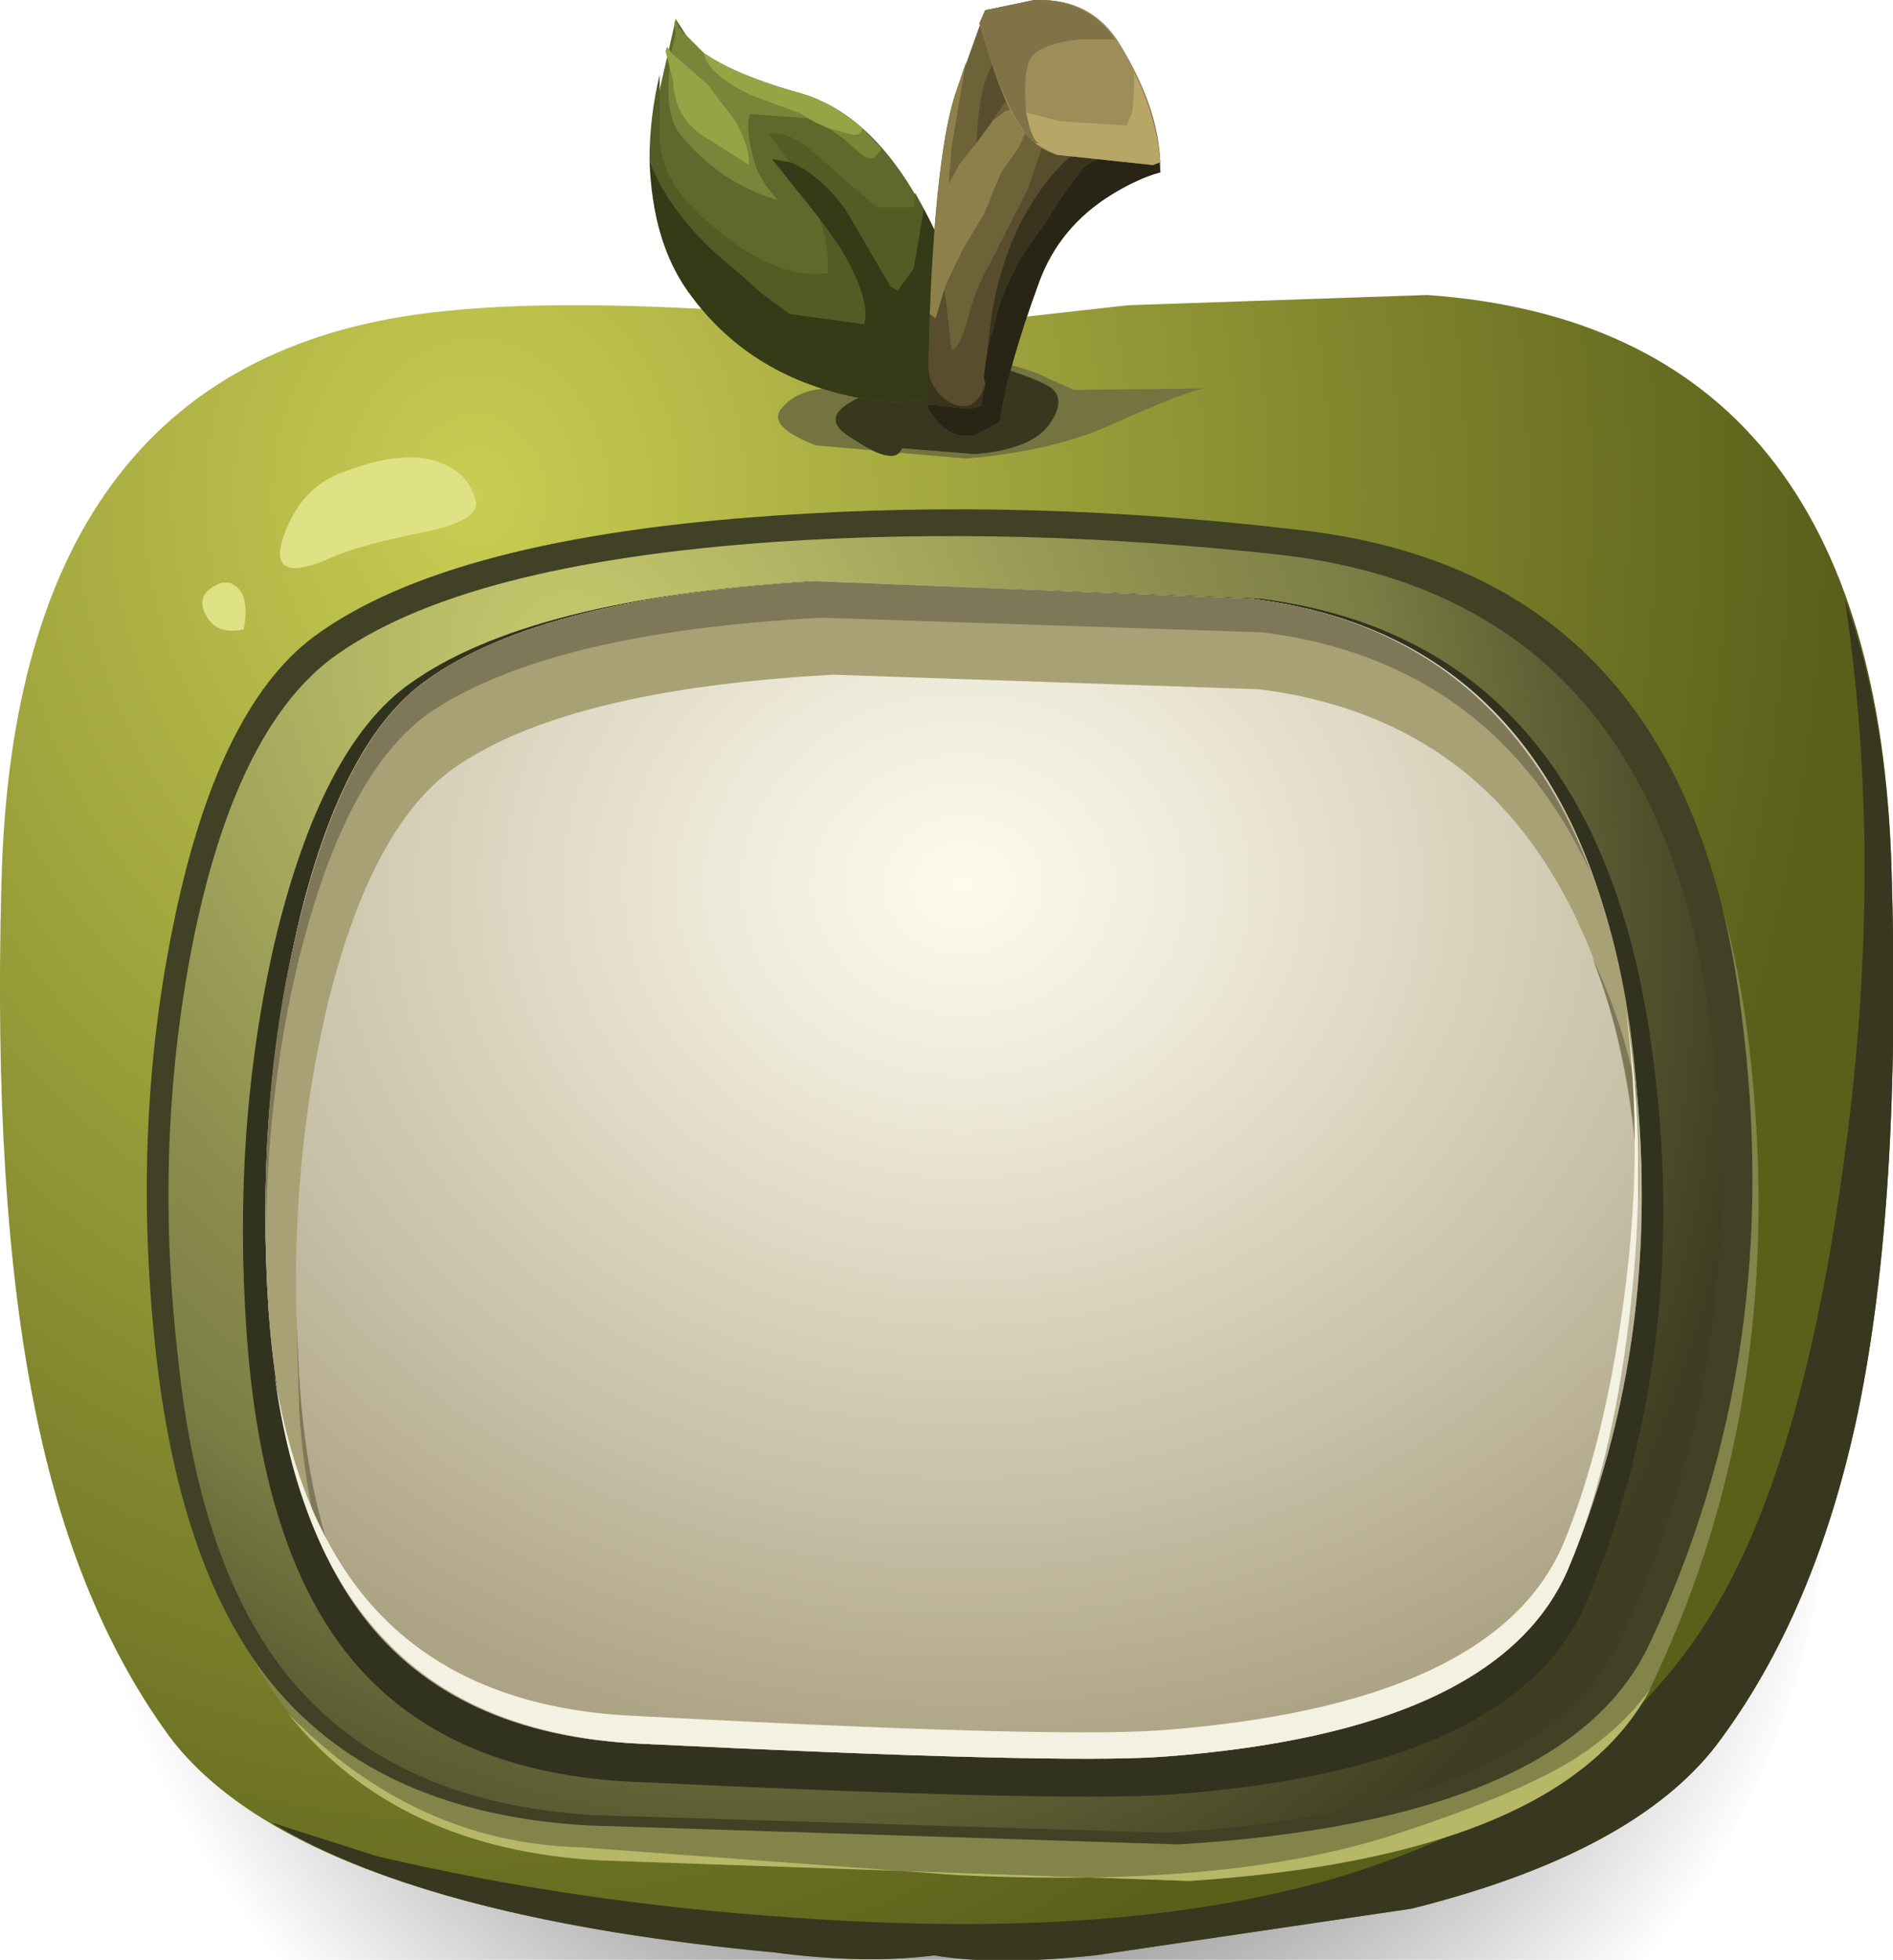 <?xml version="1.0" encoding="UTF-8" standalone="no"?>
<svg xmlns:xlink="http://www.w3.org/1999/xlink" height="67.1px" width="64.85px" xmlns="http://www.w3.org/2000/svg">
  <g transform="matrix(1.0, 0.0, 0.0, 1.0, 0.0, 0.0)">
    <use height="78.2" transform="matrix(1.0, 0.0, 0.0, 1.0, 0.0, 0.0)" width="64.85" xlink:href="#shape0"/>
    <use height="0.0" id="price_tag_pt" transform="matrix(1.0, 0.0, 0.0, 1.0, 32.4, 77.8)" width="0.0" xlink:href="#sprite0"/>
  </g>
  <defs>
    <g id="shape0" transform="matrix(1.0, 0.0, 0.0, 1.0, 0.0, 0.0)">
      <path d="M32.3 20.85 Q44.85 20.85 53.8 29.25 62.65 37.65 62.65 49.5 62.65 61.4 53.8 69.8 44.85 78.2 32.3 78.2 19.75 78.2 10.85 69.8 2.0 61.4 2.0 49.5 2.0 37.65 10.85 29.25 19.75 20.85 32.3 20.85" fill="url(#gradient0)" fill-rule="evenodd" stroke="none"/>
      <path d="M0.05 30.2 Q0.5 12.1 15.25 10.65 19.0 10.25 25.35 10.65 L31.95 11.2 38.65 10.45 48.9 10.1 Q64.3 11.2 64.8 29.8 65.15 41.1 63.65 48.35 62.2 55.25 58.8 59.75 55.95 63.45 48.35 65.35 L37.5 66.95 Q34.1 67.3 32.0 66.95 29.6 67.25 26.55 66.85 10.2 65.3 5.8 59.45 2.55 55.0 1.2 48.25 -0.25 41.15 0.05 30.2" fill="url(#gradient1)" fill-rule="evenodd" stroke="none"/>
      <path d="M63.2 20.5 Q64.65 24.55 64.8 29.8 65.15 41.1 63.65 48.35 62.2 55.25 58.8 59.75 55.95 63.45 48.35 65.35 L37.5 66.95 Q34.1 67.3 32.0 66.95 29.6 67.25 26.55 66.85 14.8 65.75 9.3 62.4 L12.9 63.55 Q19.7 65.15 27.1 65.65 38.7 66.5 46.25 64.15 54.7 61.45 58.45 55.55 61.65 50.6 63.1 40.25 64.6 29.85 63.2 20.5" fill="#37381f" fill-rule="evenodd" stroke="none"/>
      <path d="M9.7 18.4 Q10.3 16.65 11.8 16.15 13.9 15.35 15.1 15.85 16.05 16.2 16.3 17.15 16.45 17.75 14.85 18.15 12.35 18.65 11.45 19.05 9.15 20.1 9.7 18.4" fill="#dee184" fill-rule="evenodd" stroke="none"/>
      <path d="M35.9 14.6 Q36.5 13.8 36.1 13.35 35.85 13.1 34.65 12.7 33.5 12.35 30.7 13.15 27.8 14.0 28.95 14.85 30.65 16.05 30.9 15.35 L33.4 15.55 Q35.25 15.4 35.9 14.6 M41.25 13.3 Q40.6 13.4 38.05 14.55 36.05 15.45 33.1 15.7 L27.95 15.25 Q26.15 14.55 26.85 13.9 27.4 13.3 28.5 13.3 L30.6 13.0 33.4 12.3 Q34.9 12.45 35.9 12.95 L36.8 13.35 41.25 13.3" fill="#737440" fill-rule="evenodd" stroke="none"/>
      <path d="M30.9 15.35 Q30.65 16.05 28.95 14.85 27.8 14.0 30.7 13.15 33.5 12.35 34.65 12.7 35.85 13.1 36.1 13.35 36.5 13.8 35.9 14.6 35.25 15.4 33.4 15.55 L30.9 15.35" fill="#37381e" fill-rule="evenodd" stroke="none"/>
      <path d="M23.15 0.65 L23.7 1.5 Q24.75 2.45 27.45 3.2 30.15 4.0 31.95 7.8 32.9 9.75 33.25 11.5 33.15 14.35 29.3 13.6 25.6 12.85 23.55 9.95 21.95 7.65 22.4 3.95 L23.15 0.65" fill="#61682b" fill-rule="evenodd" stroke="none"/>
      <path d="M31.3 7.1 L31.35 6.6 31.65 7.15 31.3 9.2 30.75 9.95 30.5 9.8 30.3 9.45 28.95 7.15 Q28.0 5.9 27.05 5.55 L26.35 4.6 Q26.95 4.45 27.8 5.15 L29.05 6.25 30.05 7.1 31.3 7.1" fill="#545b25" fill-rule="evenodd" stroke="none"/>
      <path d="M22.6 4.9 Q22.75 6.35 24.25 7.6 26.5 9.6 28.35 9.35 28.4 8.3 28.05 7.45 L28.8 8.5 Q29.85 10.3 29.6 11.1 L27.05 10.75 26.1 10.05 25.2 9.25 Q23.0 7.5 22.25 5.5 22.25 4.0 22.6 2.55 L22.6 4.9" fill="#545b25" fill-rule="evenodd" stroke="none"/>
      <path d="M23.55 9.95 Q22.35 8.25 22.25 5.5 23.0 7.5 25.2 9.25 L26.1 10.05 27.05 10.75 29.6 11.1 Q29.85 10.3 28.8 8.5 L28.05 7.45 26.45 5.45 27.05 5.55 Q28.0 5.9 28.95 7.15 L30.3 9.45 30.5 9.8 30.75 9.95 31.3 9.2 31.65 7.15 Q32.8 9.3 33.25 11.5 33.15 14.35 29.3 13.6 25.6 12.85 23.55 9.95" fill="#353a17" fill-rule="evenodd" stroke="none"/>
      <path d="M23.1 0.8 L23.15 0.65 23.25 0.95 24.1 1.8 Q24.25 2.55 25.7 3.25 L27.45 3.9 27.95 4.2 27.65 4.05 25.7 3.9 Q25.5 4.35 25.85 5.55 26.0 6.15 26.65 6.85 24.7 6.3 23.3 4.6 22.75 3.9 22.95 2.25 L23.05 2.75 Q23.1 3.95 24.0 4.6 L25.65 5.65 Q25.7 5.05 25.2 4.15 L24.25 2.9 23.0 1.8 23.15 1.15 23.1 0.8" fill="#7b8539" fill-rule="evenodd" stroke="none"/>
      <path d="M28.4 4.4 L29.15 4.6 Q29.45 4.7 29.55 4.4 L30.2 5.1 29.95 5.4 Q29.75 5.5 29.4 5.2 L28.9 4.75 28.4 4.4" fill="#7b8539" fill-rule="evenodd" stroke="none"/>
      <path d="M24.0 4.6 Q23.1 3.95 23.05 2.75 L22.8 1.75 22.85 1.6 23.0 1.8 24.25 2.9 25.2 4.15 Q25.7 5.05 25.65 5.65 L24.0 4.6" fill="#97a446" fill-rule="evenodd" stroke="none"/>
      <path d="M27.45 3.9 L25.7 3.25 Q24.25 2.55 24.1 1.8 25.25 2.6 27.45 3.2 28.5 3.5 29.55 4.4 29.45 4.7 29.15 4.6 L28.4 4.4 27.95 4.2 27.45 3.9" fill="#97a446" fill-rule="evenodd" stroke="none"/>
      <path d="M33.75 0.35 L35.5 0.0 Q37.4 -0.05 38.35 1.5 39.8 3.85 39.75 5.9 39.0 6.1 38.1 6.65 36.3 7.75 35.6 9.65 34.5 12.65 34.25 14.45 L33.4 14.9 Q32.45 15.1 31.8 14.0 L31.9 9.6 Q32.15 4.9 32.75 3.15 L33.75 0.35" fill="#6e6239" fill-rule="evenodd" stroke="none"/>
      <path d="M35.2 6.5 L35.7 5.05 39.0 2.8 39.3 3.55 37.45 4.75 Q35.9 5.75 34.9 7.75 34.0 9.65 33.85 11.85 L33.7 12.9 33.75 13.15 Q33.4 14.25 32.5 13.75 31.85 13.3 31.8 12.6 L31.85 10.75 32.05 10.9 32.35 9.9 32.4 10.25 32.6 12.0 Q32.9 11.9 33.2 10.75 33.45 9.8 33.95 8.95 L35.2 6.5" fill="#584e2d" fill-rule="evenodd" stroke="none"/>
      <path d="M36.75 1.35 Q35.45 1.95 34.5 3.4 L33.45 4.9 Q33.55 2.6 34.2 1.95 L36.75 1.35" fill="#584e2d" fill-rule="evenodd" stroke="none"/>
      <path d="M33.75 13.15 L33.6 13.9 33.2 14.0 32.75 13.95 31.8 13.85 31.8 12.6 Q31.85 13.3 32.5 13.75 33.4 14.25 33.75 13.15" fill="#3a341e" fill-rule="evenodd" stroke="none"/>
      <path d="M37.1 5.75 L36.4 6.7 35.7 7.8 Q34.4 9.4 34.0 11.35 L33.85 11.85 Q34.0 9.65 34.9 7.75 35.9 5.75 37.45 4.75 L39.3 3.55 39.65 5.0 38.8 5.25 Q37.7 5.25 37.1 5.75" fill="#3a341e" fill-rule="evenodd" stroke="none"/>
      <path d="M37.1 5.75 Q37.7 5.25 38.8 5.25 L39.65 5.0 39.75 5.9 Q39.0 6.1 38.1 6.65 36.3 7.75 35.6 9.65 34.5 12.65 34.25 14.45 L33.4 14.9 Q32.45 15.1 31.8 14.0 L31.8 13.85 32.75 13.95 33.2 14.0 33.6 13.9 33.75 13.15 33.7 12.9 33.85 11.85 34.0 11.35 Q34.4 9.4 35.7 7.8 L36.4 6.7 37.1 5.75" fill="#292516" fill-rule="evenodd" stroke="none"/>
      <path d="M32.75 3.15 L33.1 2.1 32.85 3.55 32.6 5.05 32.5 6.3 32.85 5.65 33.45 4.9 34.05 4.1 34.45 3.8 35.25 3.6 Q35.5 3.8 34.9 5.05 L34.3 5.9 33.7 7.35 33.0 8.5 32.4 9.75 32.35 9.9 32.05 10.9 31.85 10.75 Q32.1 5.0 32.75 3.15" fill="#8e804b" fill-rule="evenodd" stroke="none"/>
      <path d="M34.1 2.55 L33.55 0.8 33.75 0.35 35.5 0.0 Q37.4 -0.05 38.35 1.5 39.6 3.55 39.75 5.55 L39.5 5.65 36.2 5.3 Q35.4 5.05 34.9 4.25 34.55 3.8 34.1 2.55" fill="#9d8d58" fill-rule="evenodd" stroke="none"/>
      <path d="M38.8 3.8 L38.85 3.1 38.85 2.5 Q39.6 3.95 39.75 5.55 L39.5 5.65 36.2 5.3 35.45 4.9 35.6 4.9 Q35.35 4.85 35.15 3.85 L36.3 4.15 38.6 4.3 38.8 3.8" fill="#b8a667" fill-rule="evenodd" stroke="none"/>
      <path d="M34.1 2.55 L33.55 0.8 33.75 0.35 35.4 0.0 Q37.25 -0.05 38.2 1.35 L37.0 1.35 Q35.5 1.5 35.25 2.1 35.05 2.65 35.15 3.85 35.35 4.85 35.6 4.9 L35.45 4.9 Q34.85 4.4 34.1 2.55" fill="#807348" fill-rule="evenodd" stroke="none"/>
      <path d="M7.85 19.95 Q8.6 20.2 8.35 21.55 7.4 21.75 7.05 21.05 6.65 20.3 7.6 19.95 L7.85 19.95" fill="#dee184" fill-rule="evenodd" stroke="none"/>
      <path d="M31.85 26.6 Q26.25 26.6 22.2 28.8 17.15 31.5 16.05 37.0 14.75 43.3 15.85 48.2 17.15 53.55 21.45 56.5 26.75 60.15 34.7 59.6 42.3 59.1 47.05 55.35 50.3 52.7 50.8 45.0 51.2 37.95 49.35 34.15 45.75 26.5 31.85 26.6 M27.1 18.4 Q35.8 17.8 44.9 18.9 58.05 20.5 59.9 35.65 61.35 47.55 56.7 57.45 53.9 63.55 40.75 64.4 L20.65 63.7 Q13.7 63.3 10.1 58.9 6.85 55.0 6.05 47.5 5.2 39.75 6.55 32.75 8.05 25.15 11.45 22.6 15.95 19.2 27.1 18.4" fill="#83844a" fill-rule="evenodd" stroke="none"/>
      <path d="M47.65 62.85 Q51.85 61.5 53.9 60.25 55.55 59.2 56.55 57.8 53.55 63.55 40.75 64.4 L20.65 63.7 Q13.6 63.35 9.85 58.65 14.2 63.1 19.9 63.25 L32.8 64.2 Q42.0 64.65 47.65 62.85" fill="#b6b767" fill-rule="evenodd" stroke="none"/>
      <path d="M42.1 27.35 Q37.65 25.65 31.35 25.75 25.75 25.8 21.7 27.9 16.6 30.55 15.4 36.0 14.05 42.3 15.3 47.1 16.6 52.45 20.9 55.35 26.2 58.9 34.3 58.4 42.0 57.85 46.7 54.15 50.05 51.6 50.5 43.95 50.95 36.95 49.05 33.2 47.15 29.25 42.1 27.35 M5.9 31.85 Q7.4 24.3 10.75 21.8 15.35 18.4 26.6 17.65 35.25 17.05 44.55 18.15 57.8 19.65 59.65 34.65 61.2 46.4 56.5 56.3 53.65 62.35 40.35 63.15 L20.15 62.5 Q13.05 62.1 9.4 57.75 6.2 53.9 5.35 46.4 4.5 38.8 5.9 31.85" fill="#404125" fill-rule="evenodd" stroke="none"/>
      <path d="M9.8 29.0 Q11.8 23.15 15.5 22.3 22.6 20.6 31.8 20.25 L32.85 20.25 Q42.25 20.45 49.35 22.0 53.15 22.8 55.3 28.75 57.25 34.05 57.3 41.7 57.3 48.85 54.5 53.75 51.65 58.8 46.7 59.9 40.5 61.4 32.35 60.8 30.0 61.0 26.85 60.85 21.8 60.65 18.1 59.75 13.3 58.55 10.55 53.55 7.85 48.7 7.9 41.75 7.9 34.2 9.8 29.0" fill="#8d8355" fill-rule="evenodd" stroke="none"/>
      <path d="M6.6 32.3 Q8.05 25.05 11.35 22.55 15.75 19.3 26.6 18.55 34.9 18.0 43.9 19.0 56.75 20.5 58.6 35.1 60.05 46.55 55.55 56.05 52.8 62.0 39.95 62.75 L20.35 62.15 Q13.55 61.75 10.0 57.55 6.85 53.8 6.1 46.5 5.25 39.15 6.6 32.3" fill="url(#gradient2)" fill-rule="evenodd" stroke="none"/>
      <path d="M13.15 25.2 Q14.55 23.1 16.5 22.4 L19.3 22.25 Q20.2 22.6 20.55 23.3 21.25 24.55 17.25 25.55 16.2 25.85 15.15 26.9 14.35 27.7 12.95 27.45 11.7 27.25 13.15 25.2" fill="#dee184" fill-rule="evenodd" stroke="none"/>
      <path d="M11.1 30.75 Q11.2 29.45 11.65 29.3 12.55 29.0 12.65 29.85 12.75 30.75 11.8 31.35 11.0 32.0 11.1 30.75" fill="#dee184" fill-rule="evenodd" stroke="none"/>
      <path d="M9.4 32.3 Q11.0 25.55 14.05 23.4 18.1 20.5 27.8 19.9 L43.2 20.5 Q54.45 21.95 56.5 35.3 58.1 45.75 54.4 54.75 52.0 60.6 40.0 61.45 36.2 61.7 21.55 61.0 15.0 60.65 11.8 56.5 8.95 52.8 8.45 45.65 7.95 38.65 9.4 32.3" fill="#32331e" fill-rule="evenodd" stroke="none"/>
      <path d="M10.15 31.95 Q11.65 25.4 14.6 23.3 18.55 20.45 27.95 19.9 L42.85 20.5 Q53.8 21.85 55.75 34.8 57.35 45.0 53.75 53.65 51.4 59.3 39.8 60.15 36.25 60.4 21.9 59.7 15.55 59.4 12.45 55.35 9.7 51.75 9.2 44.85 8.75 38.05 10.15 31.95" fill="url(#gradient3)" fill-rule="evenodd" stroke="none"/>
      <path d="M10.15 31.95 Q11.65 25.4 14.6 23.3 18.55 20.45 27.95 19.9 L42.85 20.5 Q53.8 21.85 55.75 34.8 57.35 45.0 53.75 53.65 51.4 59.3 39.8 60.15 36.25 60.4 21.9 59.7 15.55 59.4 12.45 55.35 9.7 51.75 9.2 44.85 8.75 38.05 10.15 31.95" fill="url(#gradient4)" fill-rule="evenodd" stroke="none"/>
      <path d="M10.15 31.95 Q11.65 25.4 14.6 23.3 18.55 20.45 27.95 19.9 L42.85 20.5 Q50.25 21.4 53.65 27.9 56.35 33.15 56.15 41.2 55.85 34.2 53.1 29.8 49.8 24.45 43.15 23.6 L28.55 23.1 Q19.4 23.6 15.55 26.3 12.65 28.35 11.15 34.7 9.8 40.6 10.25 47.15 10.5 51.25 11.7 54.2 9.65 50.8 9.2 44.85 8.75 38.05 10.15 31.95" fill="#a8a176" fill-rule="evenodd" stroke="none"/>
      <path d="M10.9 52.6 Q10.4 50.65 10.25 48.3 L10.15 45.0 10.25 47.15 Q10.5 51.25 11.7 54.2 L10.9 52.6" fill="#7e7858" fill-rule="evenodd" stroke="none"/>
      <path d="M10.45 30.8 Q11.95 25.2 14.6 23.3 18.55 20.45 27.95 19.9 L42.85 20.5 Q51.35 21.55 54.5 29.9 51.15 22.65 43.25 21.65 L28.15 21.15 Q18.7 21.65 14.65 24.45 12.1 26.3 10.6 31.5 9.2 36.3 9.1 42.25 9.0 36.0 10.45 30.8" fill="#7e7858" fill-rule="evenodd" stroke="none"/>
      <path d="M56.15 41.2 Q56.0 36.45 54.55 32.8 55.55 34.85 56.05 37.3 L56.15 41.2" fill="#7e7858" fill-rule="evenodd" stroke="none"/>
      <path d="M55.6 44.7 Q56.35 39.4 55.7 34.6 56.5 39.55 55.8 45.25 55.2 50.2 53.75 53.65 51.4 59.3 39.8 60.15 36.25 60.4 21.9 59.7 16.1 59.4 13.0 55.95 10.2 52.9 9.4 47.05 10.3 52.5 13.1 55.35 16.2 58.5 21.75 58.75 35.85 59.5 39.65 59.25 51.3 58.4 53.6 52.75 54.95 49.45 55.6 44.7" fill="#f3f1e1" fill-rule="evenodd" stroke="none"/>
    </g>
    <radialGradient cx="0" cy="0" gradientTransform="matrix(0.037, 0.0, 0.0, -0.035, 33.0, 49.0)" gradientUnits="userSpaceOnUse" id="gradient0" r="819.2" spreadMethod="pad">
      <stop offset="0.0" stop-color="#000000" stop-opacity="0.929"/>
      <stop offset="1.0" stop-color="#000000" stop-opacity="0.0"/>
    </radialGradient>
    <radialGradient cx="0" cy="0" gradientTransform="matrix(0.037, 0.051, 0.043, -0.044, 16.3, 17.0)" gradientUnits="userSpaceOnUse" id="gradient1" r="819.2" spreadMethod="pad">
      <stop offset="0.0" stop-color="#c9cd52"/>
      <stop offset="1.0" stop-color="#5a601a"/>
    </radialGradient>
    <radialGradient cx="0" cy="0" gradientTransform="matrix(0.037, 0.044, 0.032, -0.035, 20.05, 23.5)" gradientUnits="userSpaceOnUse" id="gradient2" r="819.2" spreadMethod="pad">
      <stop offset="0.0" stop-color="#c7cb6d"/>
      <stop offset="0.231" stop-color="#afb262"/>
      <stop offset="0.529" stop-color="#8b8d4d"/>
      <stop offset="0.686" stop-color="#7c7f45"/>
      <stop offset="1.0" stop-color="#3e3f22"/>
    </radialGradient>
    <radialGradient cx="0" cy="0" gradientTransform="matrix(0.033, 0.04, 0.029, -0.032, 27.7, 26.9)" gradientUnits="userSpaceOnUse" id="gradient3" r="819.2" spreadMethod="pad">
      <stop offset="0.0" stop-color="#ffffff"/>
      <stop offset="0.141" stop-color="#fafaf9"/>
      <stop offset="0.322" stop-color="#ebebe9"/>
      <stop offset="0.525" stop-color="#d3d3ce"/>
      <stop offset="0.749" stop-color="#b2b1a8"/>
      <stop offset="0.984" stop-color="#878679"/>
      <stop offset="1.0" stop-color="#848375"/>
    </radialGradient>
    <radialGradient cx="0" cy="0" gradientTransform="matrix(0.043, 0.0, 0.0, -0.037, 33.0, 30.3)" gradientUnits="userSpaceOnUse" id="gradient4" r="819.2" spreadMethod="pad">
      <stop offset="0.0" stop-color="#fefbed"/>
      <stop offset="0.235" stop-color="#eeead9"/>
      <stop offset="0.71" stop-color="#c7bfa6"/>
      <stop offset="1.0" stop-color="#aca384"/>
    </radialGradient>
  </defs>
</svg>

